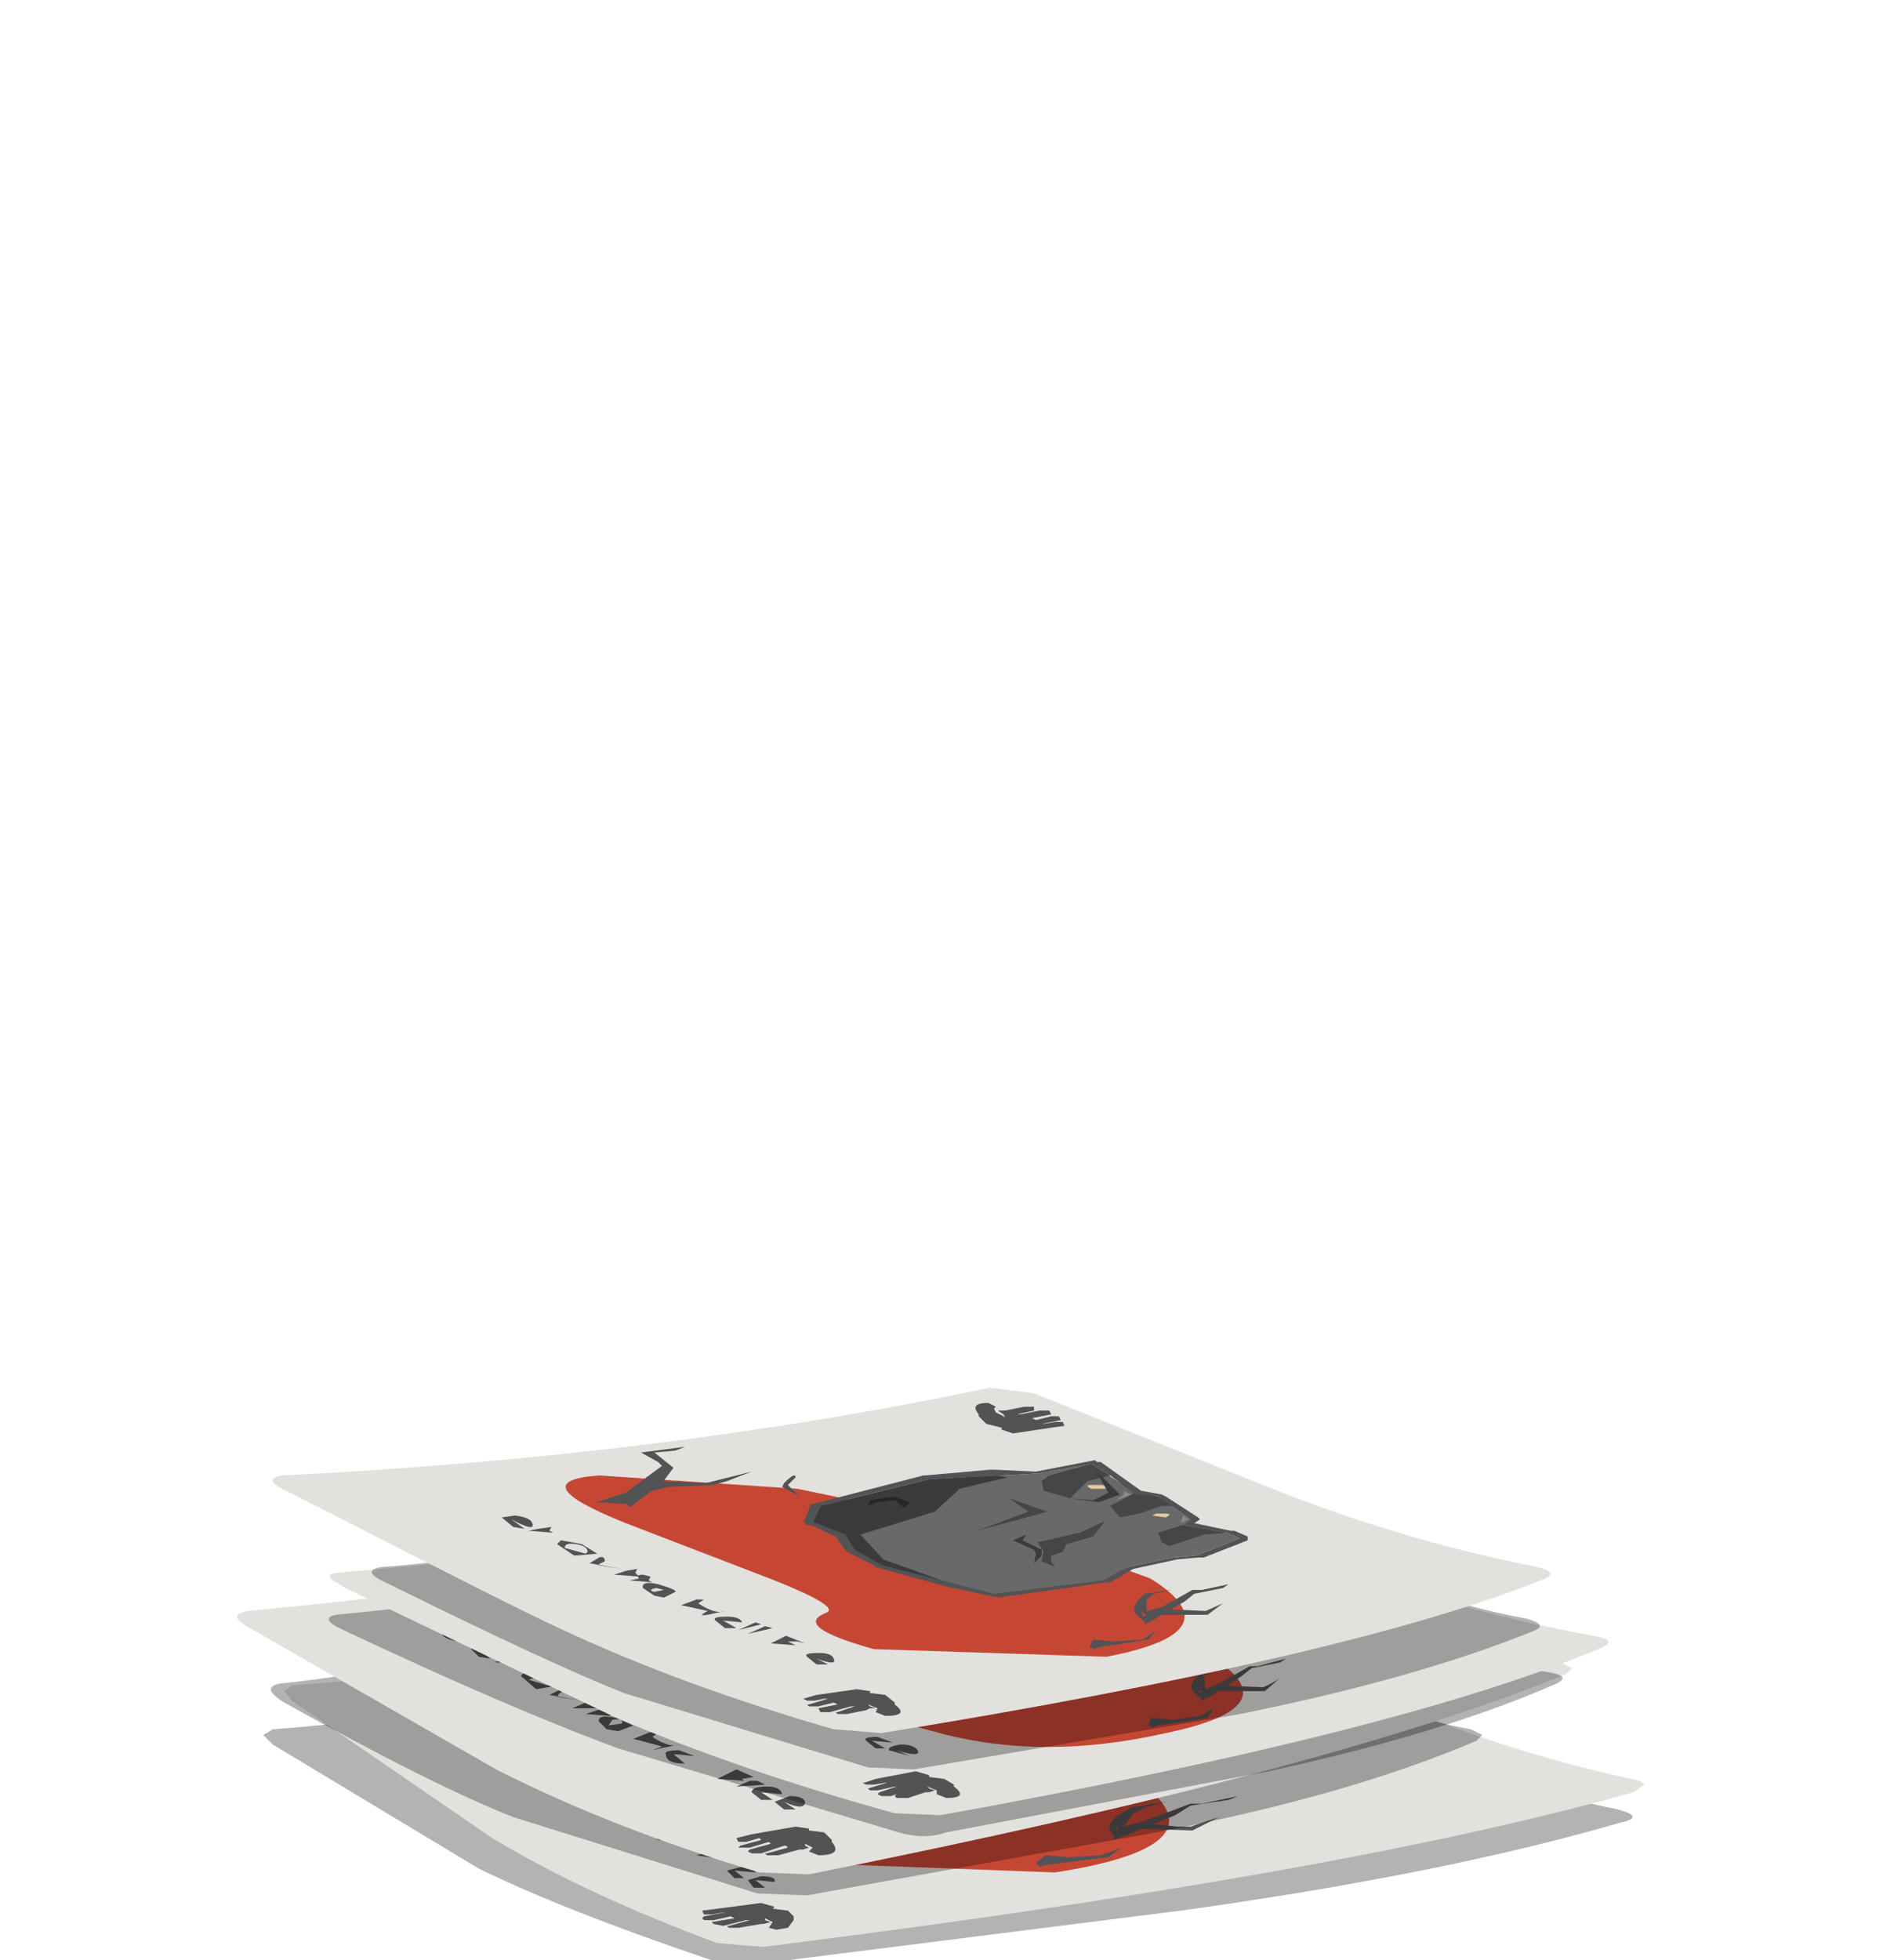 <?xml version="1.0" encoding="UTF-8" standalone="no"?>
<svg xmlns:xlink="http://www.w3.org/1999/xlink" height="51.35px" width="49.35px" xmlns="http://www.w3.org/2000/svg">
  <g transform="matrix(1.0, 0.0, 0.0, 1.0, 0.0, 0.0)">
    <use height="15.25" transform="matrix(1.0, 0.0, 0.0, 1.0, 6.2, 36.3)" width="36.9" xlink:href="#shape0"/>
  </g>
  <defs>
    <g id="shape0" transform="matrix(1.0, 0.0, 0.0, 1.0, -6.2, -36.3)">
      <path d="M18.65 51.35 Q14.8 50.05 12.55 48.95 L7.15 45.7 6.9 45.45 7.15 45.3 Q14.45 44.75 28.5 41.75 L29.7 41.9 Q32.05 42.95 35.65 45.0 38.95 46.7 42.4 47.4 43.15 47.6 42.45 47.75 37.8 49.1 30.95 50.05 L19.85 51.45 18.65 51.35" fill="url(#gradient0)" fill-rule="evenodd" stroke="none"/>
      <path d="M18.8 50.9 Q15.4 49.65 12.9 48.15 L7.65 44.55 7.45 44.3 7.65 44.15 Q18.75 43.3 28.65 41.25 L29.9 41.4 35.9 44.35 Q39.1 45.8 42.75 46.6 43.05 46.65 43.1 46.75 L42.8 46.95 Q35.2 49.1 20.0 51.0 L18.8 50.9" fill="#e2e1de" fill-rule="evenodd" stroke="none"/>
      <path d="M20.8 50.2 L20.8 50.3 20.65 50.5 20.35 50.55 20.15 50.5 20.25 50.35 20.05 50.25 20.05 50.3 20.2 50.35 20.0 50.4 19.95 50.4 19.35 50.5 19.1 50.5 19.05 50.45 19.1 50.45 19.65 50.3 19.55 50.3 18.95 50.45 18.7 50.4 18.65 50.35 19.25 50.25 19.15 50.2 18.7 50.3 18.45 50.3 18.4 50.25 18.45 50.2 19.0 50.1 18.95 50.1 18.65 50.15 18.45 50.15 18.4 50.05 18.8 50.0 19.95 49.85 20.3 49.95 20.25 50.0 20.65 50.05 20.8 50.2" fill="#525355" fill-rule="evenodd" stroke="none"/>
      <path d="M27.9 42.35 L27.75 42.15 27.8 42.05 Q27.65 41.7 28.3 41.7 L28.5 41.85 28.35 41.95 28.55 42.1 28.55 42.2 28.55 42.05 28.45 41.95 28.7 41.95 29.35 41.8 29.6 41.8 29.6 41.9 29.0 42.05 29.1 42.05 29.75 41.9 30.05 41.95 30.0 42.0 29.4 42.15 29.45 42.2 30.0 42.05 30.25 42.1 30.25 42.15 29.6 42.3 29.65 42.35 30.0 42.25 30.25 42.25 30.25 42.35 29.8 42.45 28.55 42.6 28.25 42.5 28.3 42.45 27.9 42.35" fill="#525355" fill-rule="evenodd" stroke="none"/>
      <path d="M12.8 44.75 L12.4 44.8 12.75 45.0 12.65 44.85 Q12.9 44.85 12.95 45.0 L12.55 45.05 Q12.05 44.95 12.2 44.7 L12.75 44.65 13.15 45.0 12.8 44.75" fill="#525355" fill-rule="evenodd" stroke="none"/>
      <path d="M13.0 45.25 L13.25 45.5 12.95 45.45 12.8 45.2 13.15 45.15 13.5 45.4 Q13.5 45.65 13.0 45.25" fill="#525355" fill-rule="evenodd" stroke="none"/>
      <path d="M13.6 45.5 L13.95 45.45 13.85 45.55 13.95 45.6 13.3 45.6 13.6 45.5" fill="#525355" fill-rule="evenodd" stroke="none"/>
      <path d="M14.1 46.0 Q14.0 46.2 14.55 46.2 L14.65 46.1 14.4 45.9 14.1 46.0 M14.05 45.85 L14.55 45.9 Q14.95 46.0 14.8 46.2 L14.2 46.25 13.9 45.9 14.05 45.85" fill="#525355" fill-rule="evenodd" stroke="none"/>
      <path d="M14.85 46.3 Q15.0 46.2 14.95 46.35 L14.7 46.5 15.3 46.55 14.5 46.45 Q14.65 46.25 14.85 46.3" fill="#525355" fill-rule="evenodd" stroke="none"/>
      <path d="M15.35 46.65 L15.7 46.6 15.6 46.7 15.65 46.8 15.05 46.75 15.35 46.65" fill="#525355" fill-rule="evenodd" stroke="none"/>
      <path d="M15.65 46.85 L15.95 46.8 15.9 46.9 15.95 46.95 15.3 46.95 15.65 46.85" fill="#525355" fill-rule="evenodd" stroke="none"/>
      <path d="M16.05 47.35 L15.8 47.3 15.6 47.1 16.05 47.05 16.45 47.25 16.05 47.35 M15.85 47.2 L16.15 47.2 15.95 47.1 Q15.7 47.1 15.85 47.2" fill="#525355" fill-rule="evenodd" stroke="none"/>
      <path d="M16.9 47.4 L17.05 47.4 16.85 47.55 17.45 47.8 17.0 47.85 Q16.65 47.9 17.0 47.75 L16.35 47.55 16.9 47.4" fill="#525355" fill-rule="evenodd" stroke="none"/>
      <path d="M17.3 47.95 L17.55 48.2 17.25 48.2 17.1 48.0 17.45 47.9 Q17.85 47.9 17.8 48.05 L17.3 47.95" fill="#525355" fill-rule="evenodd" stroke="none"/>
      <path d="M18.35 48.15 L18.5 48.25 17.8 48.35 18.35 48.15" fill="#525355" fill-rule="evenodd" stroke="none"/>
      <path d="M18.8 48.55 L18.9 48.7 18.25 48.6 18.8 48.45 19.2 48.6 19.0 48.6 18.8 48.55" fill="#525355" fill-rule="evenodd" stroke="none"/>
      <path d="M19.25 49.0 L19.5 49.2 19.25 49.2 19.05 49.0 19.45 48.9 Q19.8 48.9 19.8 49.05 L19.25 49.0" fill="#525355" fill-rule="evenodd" stroke="none"/>
      <path d="M19.8 49.25 L20.05 49.45 19.75 49.45 19.6 49.25 19.95 49.15 Q20.35 49.15 20.3 49.3 L19.8 49.25" fill="#525355" fill-rule="evenodd" stroke="none"/>
      <path d="M19.3 46.9 L16.0 45.35 Q13.7 44.2 15.95 44.0 L21.25 44.35 Q25.05 44.9 27.65 45.8 29.7 46.45 30.15 46.9 31.85 48.4 27.65 49.05 L21.0 48.8 Q19.0 48.2 20.2 47.8 20.7 47.65 19.3 46.9" fill="#c64634" fill-rule="evenodd" stroke="none"/>
      <path d="M29.45 47.9 L29.45 48.1 29.15 48.2 29.25 48.05 29.2 47.95 29.45 47.9" fill="#525355" fill-rule="evenodd" stroke="none"/>
      <path d="M27.4 48.6 L28.0 48.65 28.85 48.6 29.4 48.4 29.05 48.65 27.45 48.85 27.25 48.9 27.15 48.8 27.4 48.6" fill="#525355" fill-rule="evenodd" stroke="none"/>
      <path d="M18.7 43.2 L17.75 43.35 18.1 43.75 17.55 44.2 16.4 44.9 16.3 44.8 15.45 44.75 16.4 44.5 17.8 43.7 17.75 43.65 17.4 43.35 18.7 43.2" fill="#525355" fill-rule="evenodd" stroke="none"/>
      <path d="M17.4 44.2 L18.8 44.2 19.75 44.0 20.2 43.85 19.35 44.15 18.95 44.25 17.65 44.35 16.8 44.55 16.85 44.35 17.4 44.2" fill="#525355" fill-rule="evenodd" stroke="none"/>
      <path d="M31.2 47.3 L30.8 47.55 29.45 48.1 29.25 47.85 29.25 48.2 29.1 47.95 Q29.0 47.8 29.3 47.55 L29.65 47.35 30.55 47.2 30.0 47.35 29.7 47.5 29.45 47.85 30.0 47.7 31.2 47.25 31.5 47.25 32.45 47.05 32.2 47.15 31.2 47.3" fill="#525355" fill-rule="evenodd" stroke="none"/>
      <path d="M21.35 44.0 L21.05 44.25 21.2 44.55 20.85 44.3 20.95 44.15 21.35 44.0" fill="#525355" fill-rule="evenodd" stroke="none"/>
      <path d="M29.7 47.9 L29.95 47.75 30.85 47.85 31.2 47.85 31.95 47.6 31.25 47.95 29.7 47.9" fill="#525355" fill-rule="evenodd" stroke="none"/>
      <path d="M25.25 44.0 L28.6 43.85 30.4 43.5 31.2 44.4 31.1 44.45 31.85 44.5 32.5 45.15 32.1 45.3 33.35 45.55 33.65 45.75 32.0 46.2 31.25 46.25 29.65 46.6 28.7 46.95 25.25 47.3 24.35 47.1 22.75 46.5 21.95 45.65 21.2 45.3 21.65 44.85 25.25 44.0" fill="#68696b" fill-rule="evenodd" stroke="none"/>
      <path d="M31.85 44.5 L32.15 44.8 31.85 44.75 31.0 45.0 30.35 45.1 30.25 44.75 31.2 44.4 31.85 44.5" fill="#454647" fill-rule="evenodd" stroke="none"/>
      <path d="M30.75 43.9 L29.95 44.05 29.1 44.55 28.5 44.3 28.6 44.05 28.9 43.9 30.4 43.5 30.75 43.9" fill="#454647" fill-rule="evenodd" stroke="none"/>
      <path d="M32.1 45.3 L33.35 45.6 32.6 45.6 31.3 45.95 31.15 45.85 31.2 45.55 32.1 45.3" fill="#454647" fill-rule="evenodd" stroke="none"/>
      <path d="M30.35 44.15 L30.3 44.25 29.95 44.25 30.0 44.15 30.35 44.15" fill="#e9c9a0" fill-rule="evenodd" stroke="none"/>
      <path d="M31.7 45.1 L31.35 45.05 31.5 44.95 31.8 44.95 31.7 45.1" fill="#e9c9a0" fill-rule="evenodd" stroke="none"/>
      <path d="M32.65 45.7 L32.5 45.8 32.2 45.8 Q32.1 45.7 32.35 45.7 L32.65 45.7" fill="#e9c9a0" fill-rule="evenodd" stroke="none"/>
      <path d="M29.75 45.25 L29.15 45.65 28.2 45.9 28.0 46.1 27.55 46.25 27.45 46.4 27.5 46.55 27.15 46.4 27.4 46.1 27.35 45.85 28.8 45.6 29.75 45.25" fill="#454647" fill-rule="evenodd" stroke="none"/>
      <path d="M27.3 44.55 L28.2 44.95 25.75 45.55 27.6 44.95 27.3 44.55" fill="#454647" fill-rule="evenodd" stroke="none"/>
      <path d="M30.25 46.4 L29.85 46.35 27.85 46.7 30.0 46.2 30.25 46.4" fill="#454647" fill-rule="evenodd" stroke="none"/>
      <path d="M30.75 44.45 L29.95 44.65 29.1 44.55 29.8 44.6 30.4 44.4 30.4 43.7 30.75 44.45" fill="#3b3b3d" fill-rule="evenodd" stroke="none"/>
      <path d="M32.15 45.15 L31.15 45.4 30.8 45.3 31.15 45.35 31.85 45.15 31.8 44.55 32.15 45.15" fill="#3b3b3d" fill-rule="evenodd" stroke="none"/>
      <path d="M21.65 44.85 L25.25 44.0 27.3 43.9 27.55 43.95 25.95 44.3 24.85 45.0 22.35 45.65 22.6 46.35 24.35 47.1 22.5 46.5 21.95 46.1 21.9 45.6 21.2 45.3 21.65 44.85" fill="#3b3b3d" fill-rule="evenodd" stroke="none"/>
      <path d="M24.25 44.7 L24.0 44.9 23.9 44.65 23.35 44.7 23.0 44.8 23.1 44.7 23.85 44.55 24.25 44.7" fill="#272729" fill-rule="evenodd" stroke="none"/>
      <path d="M27.2 45.6 L27.0 45.8 27.35 46.05 27.3 46.2 26.95 46.45 27.15 46.2 27.15 46.05 26.7 45.75 27.2 45.6" fill="#3b3b3d" fill-rule="evenodd" stroke="none"/>
      <path d="M26.4 46.3 L27.0 46.6 25.9 47.15 26.9 46.6 26.2 46.3 25.85 46.0 24.75 45.9 26.05 45.95 26.4 46.3" fill="#3b3b3d" fill-rule="evenodd" stroke="none"/>
      <path d="M21.25 45.25 L22.1 45.65 22.05 46.1 22.6 46.5 24.3 47.1 22.5 46.5 21.95 46.1 21.9 45.65 21.2 45.3 21.25 45.25" fill="#272729" fill-rule="evenodd" stroke="none"/>
      <path d="M30.9 44.3 L31.05 44.4 30.85 44.5 30.5 44.6 30.85 44.45 30.9 44.3" fill="#88898c" fill-rule="evenodd" stroke="none"/>
      <path d="M32.45 45.15 L32.1 45.3 32.3 45.05 32.45 45.15" fill="#88898c" fill-rule="evenodd" stroke="none"/>
      <path d="M24.35 47.1 L25.25 47.3 28.7 46.95 29.65 46.6 31.25 46.25 32.0 46.2 33.65 45.75 33.35 45.55 32.1 45.3 32.5 45.15 31.85 44.5 31.2 44.4 30.4 43.5 28.6 43.85 25.25 44.0 21.65 44.85 21.2 45.3 21.9 45.65 21.95 46.1 22.5 46.5 24.35 47.1 M25.05 43.95 L25.15 43.95 28.55 43.75 30.3 43.45 30.55 43.45 30.6 43.45 30.7 43.5 31.45 44.35 32.0 44.4 32.05 44.4 32.15 44.45 32.75 45.1 32.7 45.15 32.5 45.3 33.55 45.5 33.6 45.5 33.9 45.7 33.8 45.8 32.15 46.3 32.0 46.3 31.3 46.35 29.8 46.65 28.75 47.0 25.35 47.4 25.1 47.4 22.3 46.55 22.25 46.5 21.7 46.1 21.6 45.65 21.05 45.4 21.0 45.35 20.95 45.25 21.4 44.8 21.5 44.75 25.05 43.95" fill="#525355" fill-rule="evenodd" stroke="none"/>
      <path d="M19.85 49.6 L13.45 47.6 Q11.3 46.75 7.45 44.6 6.8 44.2 7.35 44.1 11.25 43.7 17.25 42.05 L27.05 39.35 28.2 39.45 Q30.1 40.25 33.15 42.75 35.65 44.8 38.55 45.3 L38.85 45.45 38.7 45.6 Q35.3 47.05 30.3 48.0 L21.15 49.65 19.85 49.6" fill="url(#gradient1)" fill-rule="evenodd" stroke="none"/>
      <path d="M19.9 49.05 Q16.05 47.9 13.0 46.35 L6.55 42.65 Q5.9 42.3 6.5 42.2 17.65 41.15 27.05 38.8 L28.2 38.95 34.35 41.6 Q37.6 42.9 40.9 43.55 L41.2 43.7 41.05 43.85 Q35.0 46.35 21.2 49.1 L19.9 49.05" fill="#e2e1de" fill-rule="evenodd" stroke="none"/>
      <path d="M21.8 48.2 L21.8 48.25 Q22.1 48.6 21.45 48.6 L21.2 48.5 21.3 48.4 21.1 48.3 21.1 48.35 21.2 48.4 21.05 48.45 20.95 48.45 20.4 48.6 20.1 48.6 20.05 48.55 20.1 48.55 20.65 48.4 20.6 48.35 20.55 48.35 19.95 48.55 19.7 48.55 19.6 48.5 19.65 48.45 20.2 48.3 20.15 48.25 19.65 48.4 19.4 48.4 19.35 48.4 19.4 48.35 19.95 48.2 19.9 48.15 19.55 48.25 19.35 48.25 19.3 48.15 19.7 48.05 20.85 47.85 21.2 47.9 21.2 47.95 21.6 48.0 21.8 48.2" fill="#525355" fill-rule="evenodd" stroke="none"/>
      <path d="M28.1 39.35 L28.1 39.45 27.55 39.6 27.7 39.6 28.25 39.45 28.5 39.45 28.5 39.55 27.95 39.7 28.05 39.7 28.5 39.6 28.7 39.6 28.75 39.7 28.2 39.8 28.25 39.85 28.55 39.75 28.75 39.75 28.8 39.85 28.45 39.95 27.3 40.1 27.0 40.0 27.05 39.95 26.65 39.9 26.45 39.7 26.5 39.65 26.5 39.6 Q26.4 39.45 26.55 39.35 L26.85 39.3 27.05 39.4 27.0 39.5 27.2 39.65 27.2 39.7 27.15 39.6 27.05 39.5 27.3 39.5 27.85 39.35 28.1 39.35" fill="#525355" fill-rule="evenodd" stroke="none"/>
      <path d="M12.45 42.95 L12.0 43.0 Q11.45 42.9 11.6 42.65 L12.2 42.6 12.65 42.95 12.2 42.7 11.8 42.75 Q11.8 42.95 12.25 42.95 L12.1 42.8 12.45 42.95" fill="#525355" fill-rule="evenodd" stroke="none"/>
      <path d="M12.55 43.2 L12.85 43.45 12.55 43.4 12.35 43.2 Q12.3 43.05 12.7 43.1 13.1 43.15 13.1 43.35 L12.55 43.2" fill="#525355" fill-rule="evenodd" stroke="none"/>
      <path d="M13.25 43.45 L13.6 43.4 13.55 43.5 13.6 43.55 12.95 43.55 13.25 43.45" fill="#525355" fill-rule="evenodd" stroke="none"/>
      <path d="M13.65 43.9 L13.75 43.8 14.35 43.85 Q14.8 43.95 14.65 44.15 L14.05 44.25 13.65 43.9 M14.45 44.05 Q14.5 43.9 14.2 43.9 L13.85 44.0 14.35 44.15 14.45 44.05" fill="#525355" fill-rule="evenodd" stroke="none"/>
      <path d="M14.7 44.25 Q14.9 44.15 14.85 44.35 14.7 44.25 14.6 44.45 L15.25 44.55 14.4 44.4 14.7 44.25" fill="#525355" fill-rule="evenodd" stroke="none"/>
      <path d="M15.35 44.6 L15.7 44.55 15.6 44.65 15.65 44.75 15.0 44.75 15.35 44.6" fill="#525355" fill-rule="evenodd" stroke="none"/>
      <path d="M15.65 44.8 L16.0 44.75 15.95 44.85 16.0 44.95 15.35 44.9 15.65 44.8" fill="#525355" fill-rule="evenodd" stroke="none"/>
      <path d="M16.2 45.35 L15.9 45.3 15.7 45.1 Q15.65 44.9 16.15 45.0 L16.6 45.2 16.2 45.35 M15.95 45.2 L16.3 45.15 Q16.35 45.0 16.05 45.05 L15.95 45.2" fill="#525355" fill-rule="evenodd" stroke="none"/>
      <path d="M17.1 45.35 L17.3 45.35 17.1 45.5 Q17.55 45.8 17.8 45.7 L17.3 45.8 Q16.95 45.9 17.35 45.75 L16.6 45.55 17.1 45.35" fill="#525355" fill-rule="evenodd" stroke="none"/>
      <path d="M17.8 45.85 L18.2 46.0 17.65 45.95 17.95 46.2 Q17.45 46.2 17.45 45.95 17.4 45.85 17.8 45.85" fill="#525355" fill-rule="evenodd" stroke="none"/>
      <path d="M19.3 46.35 L19.75 46.55 19.45 46.6 19.5 46.65 18.8 46.6 19.3 46.35" fill="#525355" fill-rule="evenodd" stroke="none"/>
      <path d="M19.65 46.65 L19.85 46.65 20.05 46.75 19.3 46.8 19.65 46.65" fill="#525355" fill-rule="evenodd" stroke="none"/>
      <path d="M19.95 46.95 L20.25 47.15 19.95 47.15 19.7 46.95 Q19.7 46.8 20.1 46.8 20.45 46.8 20.5 47.0 L19.95 46.95" fill="#525355" fill-rule="evenodd" stroke="none"/>
      <path d="M20.55 47.2 L20.85 47.4 20.55 47.4 20.3 47.2 20.7 47.05 Q21.05 47.05 21.1 47.2 21.1 47.45 20.55 47.2" fill="#525355" fill-rule="evenodd" stroke="none"/>
      <path d="M19.45 44.75 L15.75 43.25 Q13.1 42.1 15.4 41.8 L20.85 42.0 Q24.6 42.45 27.35 43.25 29.45 43.85 29.95 44.3 31.95 45.75 28.15 46.6 24.4 47.45 21.65 46.65 19.5 46.1 20.6 45.6 21.05 45.4 19.45 44.75" fill="#c64634" fill-rule="evenodd" stroke="none"/>
      <path d="M29.6 45.3 L29.7 45.5 29.4 45.6 29.45 45.5 29.4 45.4 29.6 45.3" fill="#525355" fill-rule="evenodd" stroke="none"/>
      <path d="M28.4 45.7 L29.5 45.45 29.75 45.5 29.1 45.7 28.4 45.7" fill="#525355" fill-rule="evenodd" stroke="none"/>
      <path d="M29.25 46.1 L29.7 45.8 29.45 46.1 27.95 46.35 27.8 46.45 27.7 46.35 27.85 46.15 29.25 46.1" fill="#525355" fill-rule="evenodd" stroke="none"/>
      <path d="M17.15 41.4 L16.7 41.1 18.05 40.9 17.7 41.0 17.1 41.1 17.55 41.5 17.1 41.95 16.05 42.7 15.9 42.65 15.05 42.6 15.25 42.55 16.0 42.3 17.2 41.45 17.15 41.4" fill="#525355" fill-rule="evenodd" stroke="none"/>
      <path d="M16.9 41.95 L18.35 41.9 19.25 41.7 19.7 41.55 18.9 41.9 18.5 42.0 17.25 42.1 16.35 42.35 16.4 42.15 16.9 41.95" fill="#525355" fill-rule="evenodd" stroke="none"/>
      <path d="M32.1 44.35 L31.95 44.45 31.05 44.65 30.75 44.9 29.7 45.55 29.4 45.25 29.5 45.6 29.3 45.4 Q29.2 45.25 29.4 45.0 L29.65 44.75 30.45 44.55 29.95 44.75 29.7 44.9 29.6 45.25 30.05 45.1 31.05 44.6 31.3 44.55 32.1 44.35" fill="#525355" fill-rule="evenodd" stroke="none"/>
      <path d="M20.85 41.65 L20.6 41.9 20.8 42.2 20.4 42.0 20.5 41.85 20.85 41.65" fill="#525355" fill-rule="evenodd" stroke="none"/>
      <path d="M30.05 45.15 L30.3 45.2 30.85 45.2 31.25 45.2 31.8 44.9 31.25 45.3 30.05 45.3 29.85 45.35 30.05 45.15" fill="#525355" fill-rule="evenodd" stroke="none"/>
      <path d="M24.6 41.55 L27.7 41.3 29.25 40.95 30.2 41.8 30.15 41.85 30.85 41.85 31.6 42.45 31.3 42.65 32.45 42.85 32.8 43.0 31.45 43.55 30.8 43.6 29.4 44.0 28.65 44.35 25.45 44.9 22.8 44.15 21.85 43.3 21.0 43.0 21.35 42.55 24.6 41.55" fill="#68696b" fill-rule="evenodd" stroke="none"/>
      <path d="M29.65 42.5 L29.45 42.15 30.2 41.8 30.85 41.85 31.2 42.15 30.9 42.1 29.65 42.5" fill="#454647" fill-rule="evenodd" stroke="none"/>
      <path d="M29.65 41.3 L29.0 41.5 28.35 42.0 27.7 41.8 27.75 41.5 27.95 41.35 29.25 40.95 29.65 41.3" fill="#454647" fill-rule="evenodd" stroke="none"/>
      <path d="M31.3 42.65 L32.5 42.85 31.85 42.9 30.75 43.3 30.55 43.2 30.55 42.9 31.3 42.65" fill="#454647" fill-rule="evenodd" stroke="none"/>
      <path d="M29.4 41.6 Q29.65 41.6 29.35 41.7 L29.05 41.7 Q28.85 41.6 29.05 41.6 L29.4 41.6" fill="#e9c9a0" fill-rule="evenodd" stroke="none"/>
      <path d="M30.85 42.45 L30.55 42.45 Q30.45 42.35 30.65 42.35 L30.9 42.35 Q31.15 42.35 30.85 42.45" fill="#e9c9a0" fill-rule="evenodd" stroke="none"/>
      <path d="M31.9 43.0 L31.8 43.1 31.55 43.1 31.6 43.0 31.9 43.0" fill="#e9c9a0" fill-rule="evenodd" stroke="none"/>
      <path d="M27.1 43.35 L28.35 43.0 29.15 42.65 28.7 43.1 27.85 43.4 27.75 43.55 27.4 43.7 27.35 43.9 27.4 44.05 27.05 43.9 27.2 43.6 27.1 43.35" fill="#454647" fill-rule="evenodd" stroke="none"/>
      <path d="M26.7 42.05 L27.6 42.4 25.5 43.05 27.05 42.45 26.7 42.05" fill="#454647" fill-rule="evenodd" stroke="none"/>
      <path d="M29.8 41.85 L29.15 42.1 28.35 42.0 29.0 42.0 29.5 41.8 29.3 41.15 29.8 41.85" fill="#3b3b3d" fill-rule="evenodd" stroke="none"/>
      <path d="M24.6 41.55 L26.5 41.4 26.75 41.45 25.35 41.8 24.5 42.55 22.2 43.3 22.65 44.0 24.55 44.7 22.55 44.15 21.95 43.75 21.75 43.3 21.0 43.0 21.35 42.5 24.6 41.55" fill="#3b3b3d" fill-rule="evenodd" stroke="none"/>
      <path d="M23.85 42.25 L23.65 42.45 23.45 42.25 22.95 42.3 22.65 42.45 22.75 42.3 23.45 42.15 23.85 42.25" fill="#272729" fill-rule="evenodd" stroke="none"/>
      <path d="M26.9 43.1 L26.7 43.3 27.15 43.55 27.1 43.7 26.85 43.9 27.0 43.7 26.95 43.55 26.45 43.3 26.9 43.1" fill="#3b3b3d" fill-rule="evenodd" stroke="none"/>
      <path d="M29.95 41.7 L30.1 41.8 29.95 41.85 29.65 42.0 29.9 41.85 29.95 41.7" fill="#88898c" fill-rule="evenodd" stroke="none"/>
      <path d="M20.75 42.95 L20.8 42.9 21.1 42.45 21.15 42.4 24.4 41.5 24.5 41.5 26.35 41.25 27.6 41.25 29.35 40.85 29.4 40.9 29.5 40.9 29.9 41.25 29.9 41.3 30.4 41.7 30.95 41.8 31.05 41.8 31.4 42.1 31.85 42.4 31.8 42.5 31.6 42.6 32.6 42.8 32.7 42.8 33.0 42.95 32.95 43.05 31.45 43.65 30.9 43.7 29.6 44.05 28.75 44.45 25.55 44.95 25.3 44.95 24.4 44.8 24.35 44.8 22.4 44.25 22.3 44.2 21.7 43.8 21.65 43.75 21.5 43.35 20.85 43.05 20.8 43.05 20.75 42.95 M21.35 42.5 L21.05 42.9 21.0 43.0 21.1 43.0 21.8 43.3 21.95 43.75 22.55 44.15 25.45 44.9 28.65 44.35 29.4 44.0 30.8 43.6 31.45 43.55 32.8 43.0 32.45 42.85 31.3 42.65 31.6 42.45 30.85 41.85 30.2 41.8 29.25 40.95 27.7 41.3 24.6 41.55 21.35 42.5" fill="#525355" fill-rule="evenodd" stroke="none"/>
      <path d="M23.55 48.0 L16.2 45.8 Q13.35 44.75 9.0 42.7 8.35 42.4 8.8 42.3 16.75 41.55 27.45 38.9 L28.6 39.0 Q30.35 39.6 34.5 41.7 37.55 43.3 40.55 43.8 41.2 43.9 40.8 44.1 37.85 45.4 33.25 46.4 L24.8 48.0 Q24.25 48.2 23.55 48.0" fill="url(#gradient2)" fill-rule="evenodd" stroke="none"/>
      <path d="M23.45 47.5 Q19.45 46.4 16.15 45.0 L9.05 41.6 8.65 41.35 Q8.6 41.2 8.85 41.2 19.3 40.3 27.35 38.45 L28.5 38.6 35.05 41.05 Q38.45 42.25 41.75 42.85 42.4 42.95 42.0 43.15 36.85 45.35 24.65 47.55 L23.45 47.5" fill="#e2e1de" fill-rule="evenodd" stroke="none"/>
      <path d="M23.5 46.8 L23.45 46.8 23.0 46.9 22.8 46.9 22.75 46.85 23.25 46.7 23.2 46.7 22.9 46.75 22.7 46.75 22.6 46.7 22.65 46.7 22.95 46.6 24.0 46.4 24.35 46.5 24.35 46.55 24.75 46.6 25.0 46.75 25.0 46.8 Q25.4 47.1 24.8 47.1 L24.55 47.0 24.55 46.9 24.3 46.8 24.35 46.85 24.5 46.9 24.35 46.95 24.25 46.95 23.8 47.1 23.5 47.1 23.45 47.05 23.5 47.0 23.35 47.05 23.1 47.05 23.0 47.0 23.05 46.95 23.5 46.8" fill="#525355" fill-rule="evenodd" stroke="none"/>
      <path d="M29.25 39.3 L29.3 39.4 28.95 39.5 27.95 39.6 27.25 39.4 27.05 39.2 27.05 39.15 Q26.75 38.85 27.3 38.85 L27.5 38.95 27.45 39.0 27.5 39.1 27.7 39.2 27.75 39.25 27.7 39.15 27.55 39.05 27.75 39.05 28.25 38.95 28.5 38.95 28.5 39.0 28.05 39.15 28.15 39.15 28.65 39.05 28.9 39.05 28.95 39.1 28.45 39.25 28.55 39.25 28.95 39.15 29.15 39.15 29.15 39.25 28.7 39.35 28.75 39.4 29.05 39.3 29.25 39.3" fill="#525355" fill-rule="evenodd" stroke="none"/>
      <path d="M14.85 41.9 L14.35 41.7 14.0 41.75 Q14.05 41.95 14.45 41.95 13.7 41.95 13.8 41.65 13.85 41.4 14.35 41.65 L14.85 41.9" fill="#525355" fill-rule="evenodd" stroke="none"/>
      <path d="M14.95 42.05 Q15.35 42.1 15.4 42.3 L14.85 42.15 15.2 42.4 14.9 42.35 14.65 42.15 Q14.55 42.0 14.95 42.05" fill="#525355" fill-rule="evenodd" stroke="none"/>
      <path d="M15.55 42.4 L15.9 42.35 15.85 42.45 15.95 42.5 15.3 42.5 15.55 42.4" fill="#525355" fill-rule="evenodd" stroke="none"/>
      <path d="M16.3 42.9 L16.85 43.05 16.9 42.95 16.55 42.8 Q16.25 42.75 16.3 42.9 M16.15 42.7 L16.7 42.75 17.1 43.05 16.55 43.1 Q16.0 42.95 16.05 42.8 L16.15 42.7" fill="#525355" fill-rule="evenodd" stroke="none"/>
      <path d="M17.85 43.45 L18.2 43.4 18.15 43.5 18.25 43.6 17.6 43.55 17.85 43.45" fill="#525355" fill-rule="evenodd" stroke="none"/>
      <path d="M18.25 43.65 Q18.1 43.6 18.3 43.55 L18.55 43.6 18.5 43.65 18.6 43.75 18.0 43.75 18.25 43.65" fill="#525355" fill-rule="evenodd" stroke="none"/>
      <path d="M18.9 44.15 L18.35 43.9 Q18.3 43.7 18.75 43.8 L19.2 44.0 18.9 44.15 M18.65 44.0 L18.9 43.95 18.7 43.9 Q18.45 43.95 18.65 44.0" fill="#525355" fill-rule="evenodd" stroke="none"/>
      <path d="M19.75 44.15 Q20.05 44.2 19.8 44.3 L20.5 44.45 20.05 44.55 Q19.75 44.65 20.05 44.5 L19.35 44.3 19.75 44.15" fill="#525355" fill-rule="evenodd" stroke="none"/>
      <path d="M20.45 44.7 L20.8 44.9 20.5 44.9 20.25 44.7 Q20.15 44.6 20.55 44.6 L21.0 44.75 20.45 44.7" fill="#525355" fill-rule="evenodd" stroke="none"/>
      <path d="M22.15 45.05 L22.6 45.25 22.15 45.2 22.4 45.35 21.7 45.25 22.15 45.05" fill="#525355" fill-rule="evenodd" stroke="none"/>
      <path d="M22.85 45.6 L23.2 45.8 22.95 45.8 22.7 45.6 Q22.6 45.5 23.0 45.5 L23.4 45.65 22.85 45.6" fill="#525355" fill-rule="evenodd" stroke="none"/>
      <path d="M23.5 45.85 L23.85 46.0 23.3 45.85 Q23.25 45.75 23.6 45.7 23.95 45.7 24.05 45.85 24.15 46.05 23.5 45.85" fill="#525355" fill-rule="evenodd" stroke="none"/>
      <path d="M21.8 43.6 L17.85 42.25 Q15.05 41.2 17.1 40.95 L22.35 41.2 28.85 42.4 31.65 43.35 Q33.95 44.7 30.55 45.4 27.25 46.15 24.45 45.35 22.25 44.8 23.15 44.45 23.55 44.25 21.8 43.6" fill="#c64634" fill-rule="evenodd" stroke="none"/>
      <path d="M31.4 44.35 L31.6 44.3 31.65 44.35 31.7 44.45 31.5 44.55 31.5 44.45 31.4 44.35" fill="#525355" fill-rule="evenodd" stroke="none"/>
      <path d="M30.15 45.0 L30.75 45.05 31.45 44.95 31.8 44.75 31.65 45.0 30.35 45.2 30.2 45.25 30.1 45.2 30.15 45.0" fill="#525355" fill-rule="evenodd" stroke="none"/>
      <path d="M19.4 40.2 L18.6 40.35 19.1 40.7 18.8 41.1 18.0 41.8 17.9 41.7 17.05 41.65 17.2 41.6 17.85 41.4 18.75 40.65 18.7 40.6 18.2 40.35 19.4 40.2" fill="#525355" fill-rule="evenodd" stroke="none"/>
      <path d="M18.2 41.45 L18.15 41.25 18.6 41.1 19.95 41.1 20.75 40.9 21.15 40.75 Q20.8 41.0 20.5 41.05 L20.15 41.15 18.95 41.25 18.2 41.45" fill="#525355" fill-rule="evenodd" stroke="none"/>
      <path d="M31.3 44.35 Q31.15 44.2 31.3 44.0 L31.5 43.8 32.15 43.65 31.75 43.8 31.55 43.9 31.6 44.25 31.95 44.1 32.75 43.65 32.95 43.65 33.7 43.45 33.55 43.55 32.8 43.7 32.55 43.9 31.7 44.45 31.4 44.25 31.55 44.55 31.3 44.35" fill="#525355" fill-rule="evenodd" stroke="none"/>
      <path d="M22.25 40.9 L22.1 41.1 22.4 41.4 21.95 41.2 21.95 41.05 22.25 40.9" fill="#525355" fill-rule="evenodd" stroke="none"/>
      <path d="M33.1 44.2 Q33.35 44.1 33.55 43.95 L33.15 44.3 31.8 44.3 31.95 44.15 33.1 44.2" fill="#525355" fill-rule="evenodd" stroke="none"/>
      <path d="M23.65 42.4 L22.8 42.1 22.95 41.7 25.8 40.85 28.65 40.7 30.05 40.4 31.2 41.15 31.15 41.2 31.8 41.2 32.65 41.75 32.45 41.95 33.6 42.15 33.95 42.3 32.85 42.75 32.25 42.8 31.0 43.1 30.4 43.4 27.55 43.85 24.85 43.15 23.65 42.4" fill="#68696b" fill-rule="evenodd" stroke="none"/>
      <path d="M30.85 41.8 L30.55 41.45 31.2 41.15 31.8 41.2 32.2 41.45 31.9 41.45 30.85 41.8" fill="#454647" fill-rule="evenodd" stroke="none"/>
      <path d="M30.5 40.7 L29.95 40.85 29.5 41.3 28.8 41.1 28.75 40.85 28.95 40.75 30.05 40.4 30.5 40.7" fill="#454647" fill-rule="evenodd" stroke="none"/>
      <path d="M32.45 41.95 L33.6 42.15 33.0 42.15 32.1 42.5 31.9 42.4 31.8 42.15 32.45 41.95" fill="#454647" fill-rule="evenodd" stroke="none"/>
      <path d="M30.35 40.95 L30.35 41.05 30.0 41.05 Q29.8 40.95 30.05 40.95 L30.35 40.95" fill="#e9c9a0" fill-rule="evenodd" stroke="none"/>
      <path d="M32.0 41.75 L31.7 41.7 31.75 41.65 32.0 41.65 Q32.2 41.65 32.0 41.75" fill="#e9c9a0" fill-rule="evenodd" stroke="none"/>
      <path d="M33.1 42.25 L33.05 42.35 32.8 42.35 32.85 42.25 33.1 42.25" fill="#e9c9a0" fill-rule="evenodd" stroke="none"/>
      <path d="M30.4 41.9 L30.1 42.3 29.4 42.55 29.3 42.7 29.05 42.8 29.05 43.0 29.15 43.1 28.8 43.0 28.85 42.7 28.65 42.5 29.75 42.2 30.4 41.9" fill="#454647" fill-rule="evenodd" stroke="none"/>
      <path d="M27.9 41.3 L28.9 41.65 27.05 42.2 28.4 41.65 27.9 41.3" fill="#454647" fill-rule="evenodd" stroke="none"/>
      <path d="M30.8 41.2 L30.25 41.4 29.5 41.3 30.05 41.3 30.5 41.15 30.1 40.55 30.8 41.2" fill="#3b3b3d" fill-rule="evenodd" stroke="none"/>
      <path d="M22.95 41.65 L25.8 40.85 27.55 40.75 27.8 40.8 26.6 41.1 25.95 41.75 24.0 42.35 24.65 43.0 26.6 43.65 24.6 43.15 23.9 42.8 23.6 42.35 22.8 42.1 22.95 41.65" fill="#3b3b3d" fill-rule="evenodd" stroke="none"/>
      <path d="M25.25 41.5 L25.15 41.65 24.9 41.45 24.45 41.5 24.2 41.6 24.25 41.5 24.85 41.35 25.25 41.5" fill="#272729" fill-rule="evenodd" stroke="none"/>
      <path d="M24.7 43.15 L25.75 43.45 24.6 43.15 23.9 42.8 23.6 42.4 22.8 42.1 22.8 42.05 23.8 42.35 23.95 42.8 24.7 43.15" fill="#272729" fill-rule="evenodd" stroke="none"/>
      <path d="M30.7 41.3 L30.9 41.15 30.9 41.05 31.05 41.15 30.7 41.3" fill="#88898c" fill-rule="evenodd" stroke="none"/>
      <path d="M32.6 41.75 L32.45 41.9 32.45 41.7 32.6 41.75" fill="#88898c" fill-rule="evenodd" stroke="none"/>
      <path d="M22.7 41.6 L22.75 41.6 25.6 40.8 25.7 40.8 27.4 40.65 27.45 40.6 28.55 40.6 30.1 40.3 30.15 40.3 30.25 40.35 30.75 40.65 30.75 40.7 31.35 41.1 31.9 41.15 32.0 41.2 32.9 41.75 32.9 41.8 32.75 41.9 33.75 42.05 33.8 42.1 34.15 42.2 34.15 42.3 33.0 42.75 32.9 42.8 32.35 42.85 31.2 43.15 30.5 43.5 27.65 43.9 27.45 43.9 26.5 43.75 26.45 43.75 24.45 43.2 24.35 43.2 23.65 42.8 23.6 42.8 23.35 42.4 22.7 42.15 22.6 42.15 22.5 42.05 22.55 42.0 22.7 41.6 M22.8 42.1 L22.85 42.1 23.6 42.4 23.9 42.8 24.6 43.15 27.55 43.85 30.4 43.4 31.0 43.1 32.25 42.8 32.85 42.75 33.95 42.3 33.6 42.15 32.45 41.95 32.65 41.75 31.8 41.2 31.2 41.15 30.05 40.4 28.65 40.7 25.8 40.85 22.95 41.65 22.8 42.0 22.8 42.1" fill="#525355" fill-rule="evenodd" stroke="none"/>
      <path d="M22.75 46.3 L16.35 44.35 Q14.45 43.6 10.2 41.5 9.4 41.15 10.0 41.05 13.5 40.8 18.55 39.5 L26.85 37.3 27.95 37.45 Q29.5 38.0 33.9 40.25 37.0 41.85 40.0 42.4 40.55 42.55 40.25 42.7 37.2 43.95 32.5 44.9 L23.95 46.35 22.75 46.3" fill="url(#gradient3)" fill-rule="evenodd" stroke="none"/>
      <path d="M21.85 45.3 Q17.85 44.15 14.65 42.65 13.55 42.15 7.6 39.1 6.8 38.75 7.4 38.65 17.4 38.15 25.95 36.35 L27.1 36.5 33.6 39.1 Q36.95 40.4 40.3 41.05 40.85 41.2 40.5 41.35 35.45 43.4 23.1 45.4 L21.85 45.3" fill="#e2e1de" fill-rule="evenodd" stroke="none"/>
      <path d="M21.7 44.5 L21.6 44.5 21.35 44.55 21.15 44.55 21.05 44.5 21.4 44.4 22.45 44.25 22.8 44.3 22.8 44.35 23.2 44.4 23.45 44.6 23.45 44.65 Q23.85 44.95 23.2 44.95 L22.95 44.85 23.0 44.75 22.75 44.65 22.8 44.7 22.95 44.75 22.8 44.75 22.7 44.8 22.2 44.9 21.95 44.9 21.9 44.85 21.95 44.85 22.4 44.7 22.3 44.7 21.75 44.85 21.5 44.85 21.45 44.75 21.95 44.65 21.85 44.6 21.45 44.7 21.2 44.7 21.15 44.65 21.2 44.65 21.7 44.5" fill="#525355" fill-rule="evenodd" stroke="none"/>
      <path d="M26.15 36.95 L26.35 36.95 26.85 36.85 27.1 36.85 27.1 36.95 26.65 37.05 26.75 37.05 27.25 36.95 27.5 36.95 27.55 37.05 27.05 37.15 27.15 37.2 27.55 37.1 27.75 37.1 27.8 37.2 27.3 37.3 27.35 37.3 27.65 37.25 27.85 37.25 27.9 37.35 27.55 37.4 26.55 37.55 26.25 37.45 26.25 37.4 25.85 37.3 25.65 37.1 25.65 37.05 Q25.4 36.75 25.9 36.75 L26.1 36.85 26.05 36.9 26.1 37.0 26.3 37.1 26.35 37.15 26.3 37.05 26.15 36.95" fill="#525355" fill-rule="evenodd" stroke="none"/>
      <path d="M13.4 39.8 L13.75 40.05 13.45 40.0 13.15 39.75 13.5 39.7 Q13.9 39.75 13.95 39.9 14.05 40.15 13.4 39.8" fill="#525355" fill-rule="evenodd" stroke="none"/>
      <path d="M14.1 40.05 L14.45 40.0 14.4 40.1 14.5 40.15 13.85 40.1 14.1 40.05" fill="#525355" fill-rule="evenodd" stroke="none"/>
      <path d="M15.4 40.65 Q15.4 40.5 15.1 40.45 14.8 40.4 14.8 40.55 L15.35 40.7 15.4 40.65 M14.7 40.35 L15.25 40.45 15.65 40.7 15.05 40.75 14.6 40.45 14.7 40.35" fill="#525355" fill-rule="evenodd" stroke="none"/>
      <path d="M15.7 40.8 Q15.85 40.75 15.85 40.9 L15.65 41.0 16.3 41.1 15.45 40.95 15.7 40.8" fill="#525355" fill-rule="evenodd" stroke="none"/>
      <path d="M16.4 41.15 L16.7 41.1 16.65 41.2 16.75 41.3 16.1 41.25 16.4 41.15" fill="#525355" fill-rule="evenodd" stroke="none"/>
      <path d="M16.75 41.35 Q16.65 41.25 16.85 41.25 L17.05 41.3 17.0 41.4 17.1 41.45 16.5 41.4 16.75 41.35" fill="#525355" fill-rule="evenodd" stroke="none"/>
      <path d="M17.4 41.85 L17.15 41.8 16.85 41.6 Q16.8 41.4 17.25 41.5 17.75 41.65 17.7 41.7 L17.4 41.85 M17.15 41.7 L17.4 41.65 17.2 41.6 Q16.95 41.65 17.15 41.7" fill="#525355" fill-rule="evenodd" stroke="none"/>
      <path d="M18.25 41.9 L18.45 41.9 18.3 42.0 Q18.75 42.3 19.0 42.2 L18.55 42.3 Q18.25 42.35 18.55 42.2 L17.85 42.05 18.25 41.9" fill="#525355" fill-rule="evenodd" stroke="none"/>
      <path d="M18.95 42.45 L19.3 42.65 19.0 42.65 18.75 42.45 Q18.65 42.35 19.05 42.35 19.4 42.35 19.45 42.5 L18.95 42.45" fill="#525355" fill-rule="evenodd" stroke="none"/>
      <path d="M19.8 42.5 L19.95 42.55 19.35 42.7 19.8 42.5" fill="#525355" fill-rule="evenodd" stroke="none"/>
      <path d="M20.05 42.6 L20.25 42.65 19.6 42.8 20.05 42.6" fill="#525355" fill-rule="evenodd" stroke="none"/>
      <path d="M20.6 42.85 L21.1 43.05 20.9 43.0 20.65 43.0 20.85 43.1 20.2 43.05 20.6 42.85" fill="#525355" fill-rule="evenodd" stroke="none"/>
      <path d="M21.15 43.4 Q21.05 43.3 21.45 43.3 21.8 43.3 21.85 43.45 21.95 43.65 21.4 43.45 L21.7 43.6 21.4 43.6 21.15 43.4" fill="#525355" fill-rule="evenodd" stroke="none"/>
      <path d="M20.3 41.4 L16.4 39.9 Q13.65 38.8 15.7 38.65 L20.9 39.0 27.4 40.35 30.15 41.35 Q32.4 42.75 29.0 43.4 L22.9 43.2 Q20.75 42.6 21.65 42.25 22.05 42.1 20.3 41.4" fill="#c64634" fill-rule="evenodd" stroke="none"/>
      <path d="M29.9 42.35 L30.1 42.3 30.1 42.35 30.2 42.45 30.0 42.55 30.0 42.4 29.9 42.35" fill="#525355" fill-rule="evenodd" stroke="none"/>
      <path d="M28.65 42.95 L29.2 43.0 29.95 42.95 30.3 42.7 30.1 42.95 28.8 43.15 28.7 43.2 28.55 43.15 28.65 42.95" fill="#525355" fill-rule="evenodd" stroke="none"/>
      <path d="M17.7 38.0 L17.15 38.05 17.65 38.45 17.35 38.85 16.55 39.45 Q16.45 39.5 16.45 39.4 L15.6 39.35 15.8 39.3 16.4 39.1 17.35 38.4 17.25 38.3 16.8 38.05 17.95 37.9 17.7 38.0" fill="#525355" fill-rule="evenodd" stroke="none"/>
      <path d="M19.7 38.55 L19.05 38.8 18.7 38.9 17.5 38.95 16.75 39.15 16.75 38.95 17.2 38.8 18.5 38.85 19.7 38.55" fill="#525355" fill-rule="evenodd" stroke="none"/>
      <path d="M29.9 42.2 L30.05 42.55 29.8 42.3 Q29.65 42.2 29.8 41.95 L30.0 41.75 30.7 41.65 30.25 41.75 30.05 41.9 30.05 42.2 30.45 42.1 31.25 41.65 31.5 41.65 32.2 41.5 32.05 41.6 31.3 41.75 31.05 41.95 30.2 42.45 29.9 42.2" fill="#525355" fill-rule="evenodd" stroke="none"/>
      <path d="M20.85 38.7 L20.65 38.9 20.95 39.2 20.5 38.95 20.55 38.85 Q20.85 38.55 20.85 38.7" fill="#525355" fill-rule="evenodd" stroke="none"/>
      <path d="M31.6 42.2 L32.05 42.0 31.65 42.3 30.3 42.3 30.45 42.15 31.6 42.2" fill="#525355" fill-rule="evenodd" stroke="none"/>
      <path d="M24.35 38.75 L27.2 38.6 28.6 38.35 29.75 39.1 29.7 39.15 30.35 39.2 31.2 39.8 31.0 39.95 32.15 40.15 32.5 40.3 31.35 40.75 30.75 40.8 29.55 41.05 28.9 41.4 26.05 41.75 25.1 41.55 23.35 41.0 22.2 40.2 21.3 39.9 21.5 39.5 24.35 38.75" fill="#68696b" fill-rule="evenodd" stroke="none"/>
      <path d="M30.35 39.2 L30.75 39.45 30.45 39.45 29.85 39.65 29.35 39.75 29.1 39.45 29.75 39.1 30.35 39.2" fill="#454647" fill-rule="evenodd" stroke="none"/>
      <path d="M29.1 38.65 L28.5 38.8 28.05 39.25 27.35 39.05 27.3 38.8 27.5 38.65 28.6 38.35 29.1 38.65" fill="#454647" fill-rule="evenodd" stroke="none"/>
      <path d="M31.0 39.95 L32.15 40.15 31.55 40.2 30.65 40.5 30.45 40.4 30.35 40.15 31.0 39.95" fill="#454647" fill-rule="evenodd" stroke="none"/>
      <path d="M28.9 38.9 Q29.1 39.0 28.9 39.0 L28.6 39.0 Q28.4 38.9 28.6 38.9 L28.9 38.9" fill="#e9c9a0" fill-rule="evenodd" stroke="none"/>
      <path d="M30.55 39.75 L30.2 39.7 30.3 39.65 30.55 39.65 Q30.75 39.65 30.55 39.75" fill="#e9c9a0" fill-rule="evenodd" stroke="none"/>
      <path d="M28.95 39.85 L28.65 40.25 27.95 40.45 27.85 40.65 27.55 40.75 27.55 40.9 27.65 41.05 27.3 40.9 27.35 40.65 27.2 40.4 28.3 40.15 28.95 39.85" fill="#454647" fill-rule="evenodd" stroke="none"/>
      <path d="M26.45 39.25 L27.45 39.6 25.6 40.1 26.95 39.6 26.45 39.25" fill="#454647" fill-rule="evenodd" stroke="none"/>
      <path d="M29.35 39.15 L28.8 39.35 28.05 39.25 28.65 39.3 29.05 39.1 28.7 38.5 29.35 39.15" fill="#3b3b3d" fill-rule="evenodd" stroke="none"/>
      <path d="M24.5 39.6 L22.55 40.2 23.15 40.85 25.1 41.55 23.1 41.0 22.4 40.6 22.15 40.2 21.3 39.9 21.5 39.45 24.35 38.75 26.1 38.65 26.4 38.7 25.15 39.0 24.5 39.6" fill="#3b3b3d" fill-rule="evenodd" stroke="none"/>
      <path d="M23.85 39.35 L23.7 39.5 23.45 39.3 23.0 39.35 22.75 39.45 22.8 39.3 23.4 39.2 23.85 39.35" fill="#272729" fill-rule="evenodd" stroke="none"/>
      <path d="M26.9 40.2 L26.8 40.35 27.3 40.6 27.3 40.75 27.1 40.95 27.15 40.7 27.1 40.6 26.55 40.35 26.9 40.2" fill="#3b3b3d" fill-rule="evenodd" stroke="none"/>
      <path d="M29.25 39.3 L29.45 39.15 29.45 39.05 29.65 39.15 29.25 39.3" fill="#88898c" fill-rule="evenodd" stroke="none"/>
      <path d="M31.15 39.8 L30.95 39.9 31.0 39.7 31.15 39.8" fill="#88898c" fill-rule="evenodd" stroke="none"/>
      <path d="M21.3 39.9 L21.4 39.9 22.15 40.2 22.4 40.6 23.1 41.0 26.05 41.75 28.9 41.4 29.55 41.05 30.75 40.8 31.35 40.75 32.5 40.3 32.15 40.15 31.0 39.95 31.2 39.8 30.35 39.2 29.75 39.15 29.1 38.65 28.6 38.35 27.2 38.6 24.35 38.75 21.5 39.45 21.3 39.9 M24.2 38.65 L24.25 38.65 25.95 38.5 26.05 38.5 27.15 38.55 28.7 38.25 28.75 38.3 28.85 38.3 29.9 39.05 30.45 39.15 30.55 39.2 31.4 39.75 31.45 39.8 31.3 39.9 32.25 40.1 32.35 40.1 32.7 40.25 32.7 40.35 31.55 40.8 31.4 40.8 30.85 40.85 29.7 41.1 29.1 41.45 29.0 41.45 26.15 41.85 25.0 41.6 24.95 41.6 22.95 41.05 22.9 41.0 22.2 40.65 22.15 40.6 21.9 40.25 21.25 39.95 21.15 39.95 21.05 39.85 21.1 39.8 21.25 39.4 21.3 39.4 24.2 38.65" fill="#525355" fill-rule="evenodd" stroke="none"/>
    </g>
    <linearGradient gradientTransform="matrix(0.022, 0.001, 0.004, -0.024, 24.8, 46.65)" gradientUnits="userSpaceOnUse" id="gradient0" spreadMethod="pad" x1="-819.2" x2="819.2">
      <stop offset="0.239" stop-color="#000000" stop-opacity="0.298"/>
      <stop offset="0.478" stop-color="#000000" stop-opacity="0.298"/>
    </linearGradient>
    <linearGradient gradientTransform="matrix(0.019, -2.0E-4, 0.002, -0.021, 23.05, 44.5)" gradientUnits="userSpaceOnUse" id="gradient1" spreadMethod="pad" x1="-819.2" x2="819.2">
      <stop offset="0.239" stop-color="#000000" stop-opacity="0.298"/>
      <stop offset="0.478" stop-color="#000000" stop-opacity="0.298"/>
    </linearGradient>
    <linearGradient gradientTransform="matrix(0.019, -2.0E-4, -0.004, -0.02, 24.8, 43.5)" gradientUnits="userSpaceOnUse" id="gradient2" spreadMethod="pad" x1="-819.2" x2="819.2">
      <stop offset="0.239" stop-color="#000000" stop-opacity="0.298"/>
      <stop offset="0.478" stop-color="#000000" stop-opacity="0.298"/>
    </linearGradient>
    <linearGradient gradientTransform="matrix(0.018, 2.0E-4, -0.003, -0.019, 25.05, 41.85)" gradientUnits="userSpaceOnUse" id="gradient3" spreadMethod="pad" x1="-819.2" x2="819.2">
      <stop offset="0.239" stop-color="#000000" stop-opacity="0.298"/>
      <stop offset="0.478" stop-color="#000000" stop-opacity="0.298"/>
    </linearGradient>
  </defs>
</svg>

